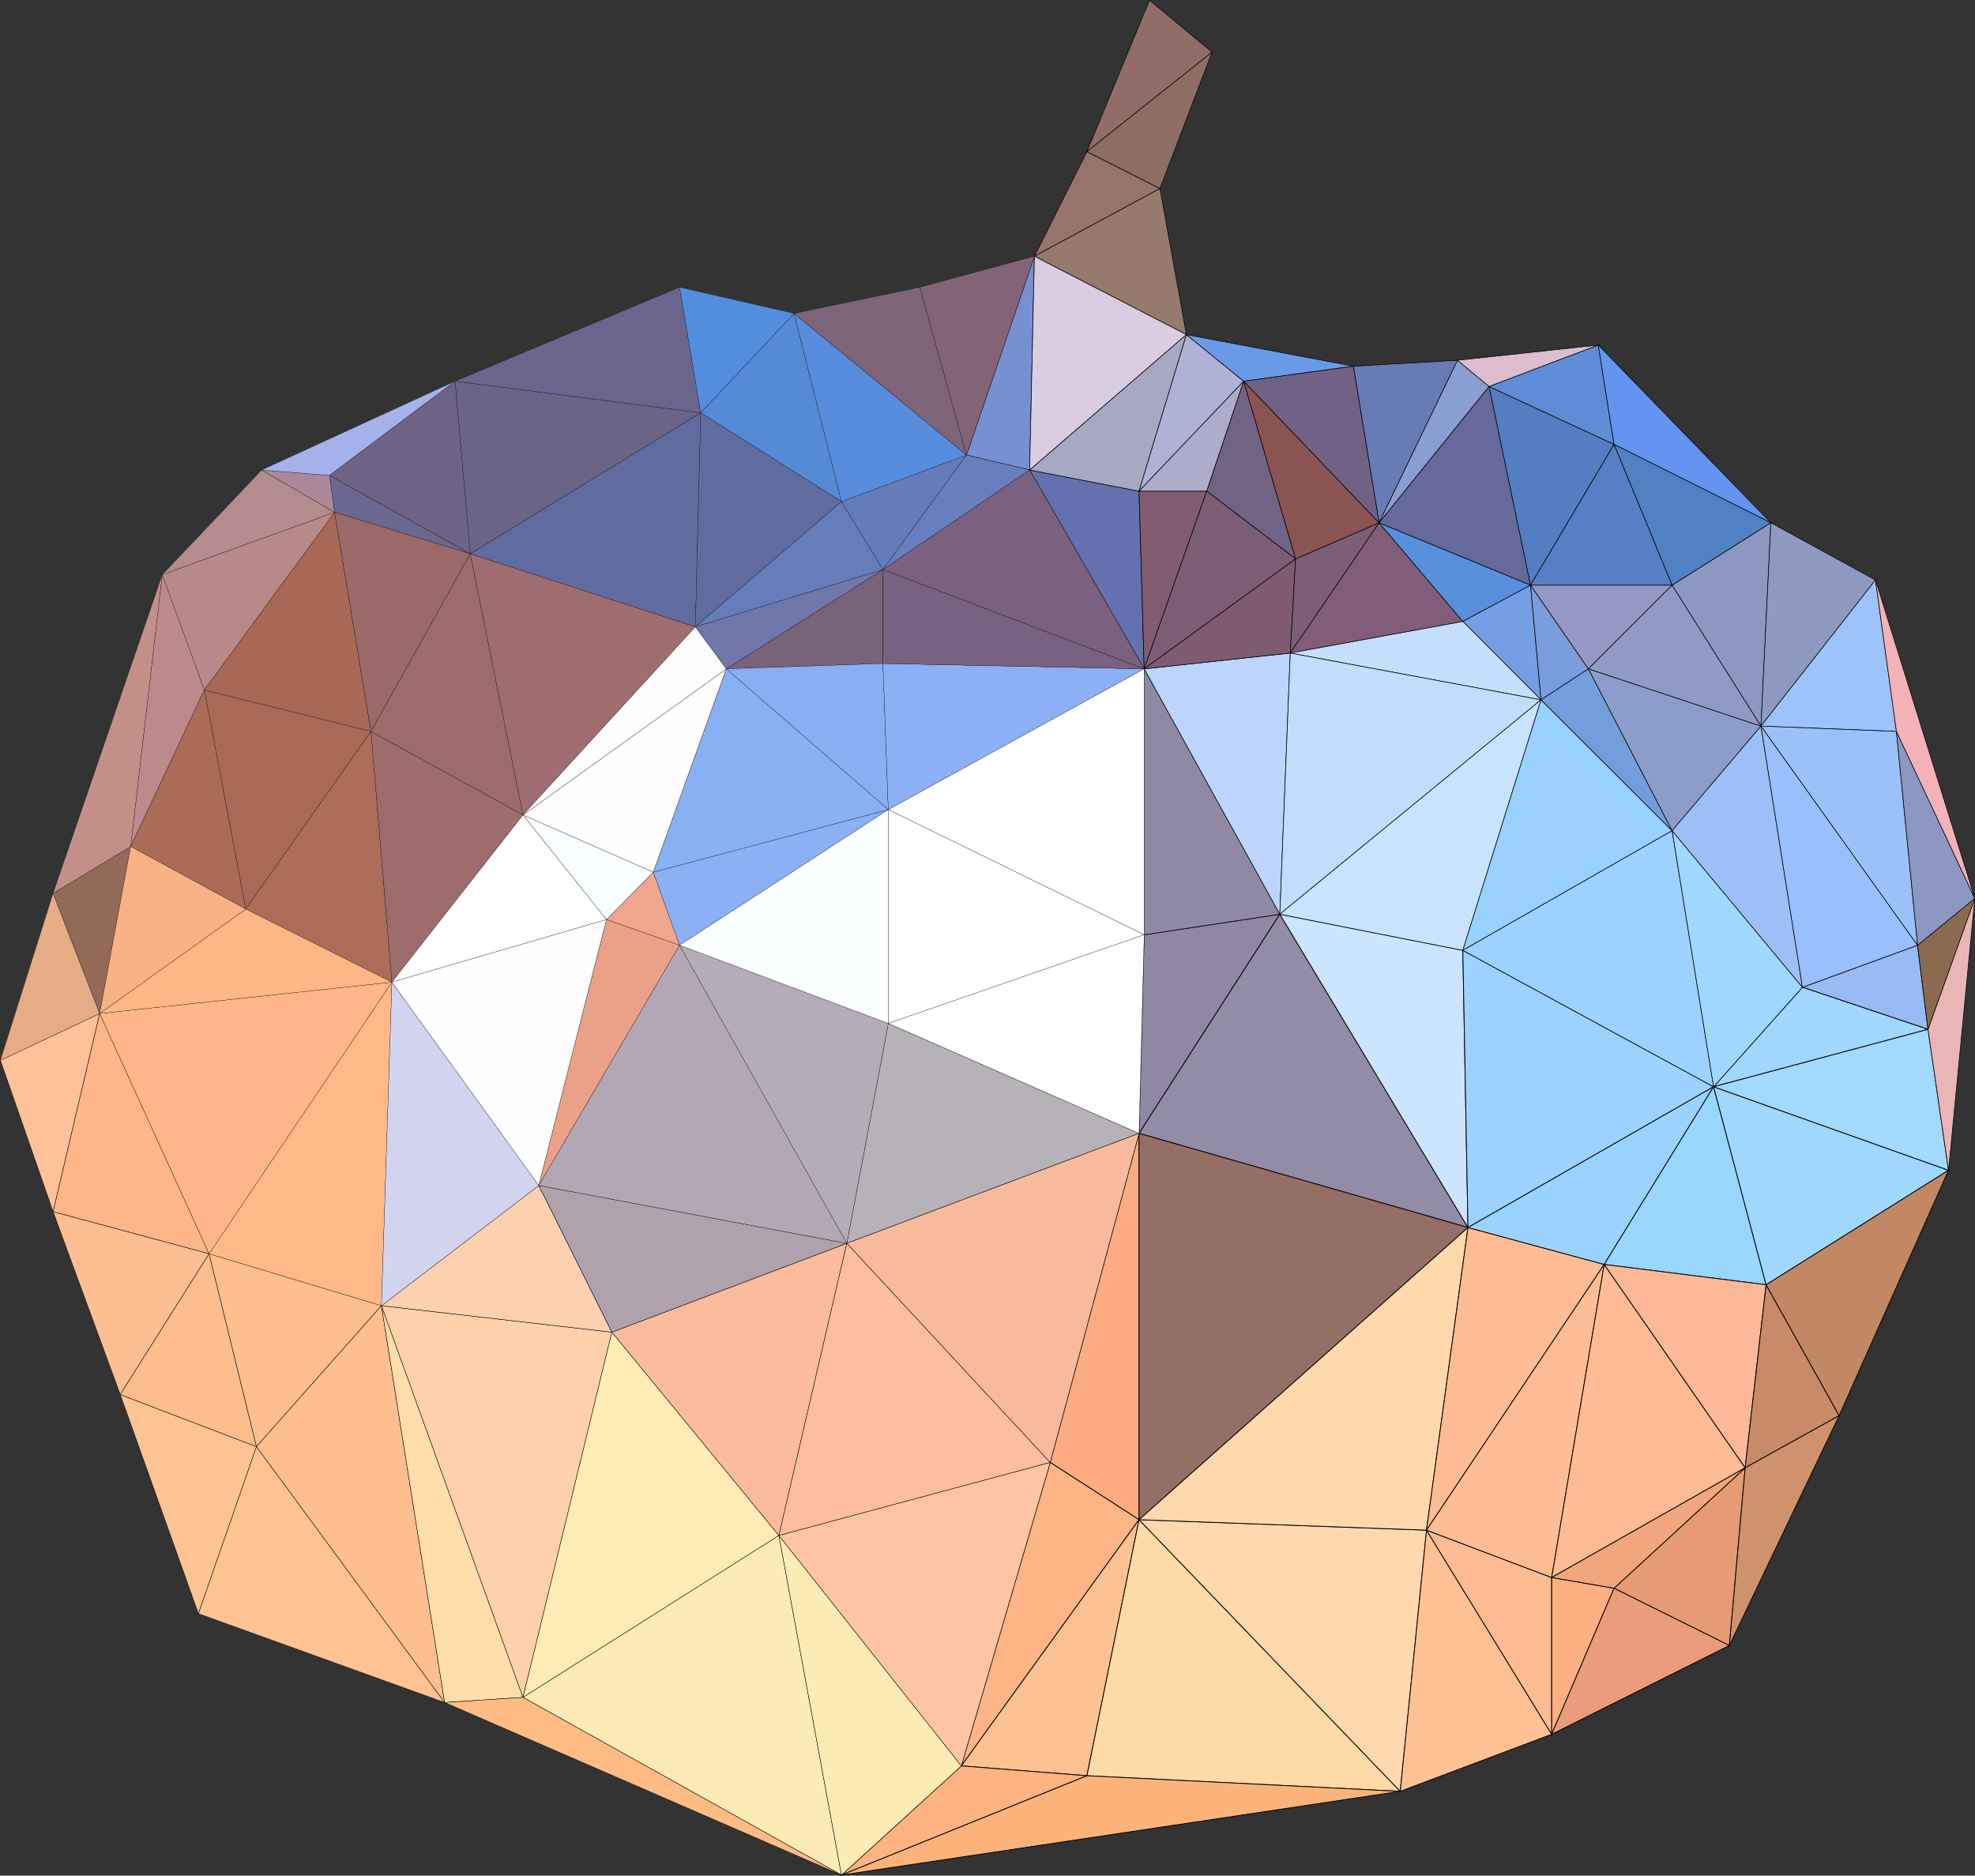 <?xml version="1.0" encoding="utf-8"?>
<!-- Generator: Adobe Illustrator 24.1.0, SVG Export Plug-In . SVG Version: 6.00 Build 0)  -->
<svg version="1.1" baseProfile="tiny" id="图层_1"
	 xmlns="http://www.w3.org/2000/svg" xmlns:xlink="http://www.w3.org/1999/xlink" x="0px" y="0px" viewBox="0 0 1000.3 950.1"
	 xml:space="preserve">
<rect x="0" y="0" width="1000.3" height="950.1" fill="#333333" stroke="none"/>
<g>
	<g>
		<polygon fill="#FDAC81" stroke="#000000" stroke-width="0.4" stroke-miterlimit="10" points="576.9,574.1 531.9,740.8 
			576.9,769.8 		"/>
		<polygon fill="#FEB485" stroke="#000000" stroke-width="0.4" stroke-miterlimit="10" points="531.9,740.8 486.9,894.5 
			576.9,769.8 		"/>
		<polygon fill="#FCC292" stroke="#000000" stroke-width="0.4" stroke-miterlimit="10" points="486.9,894.5 550.5,899.5 
			576.9,769.8 		"/>
		<polygon fill="#9087A6" stroke="#000000" stroke-width="0.4" stroke-miterlimit="10" points="579.5,473.5 576.9,574.1 
			648.2,463.1 		"/>
		<polygon fill="#FEDAA6" stroke="#000000" stroke-width="0.4" stroke-miterlimit="10" points="576.9,769.8 550.5,899.5 
			709.2,907.4 		"/>
		<polygon fill="#FFD8AD" stroke="#000000" stroke-width="0.4" stroke-miterlimit="10" points="576.9,769.8 709.2,907.4 
			722.5,775.1 		"/>
		<polygon fill="#928CA6" stroke="#000000" stroke-width="0.4" stroke-miterlimit="10" points="648.2,463.1 576.9,574.1 
			743.5,621.8 		"/>
		<polygon fill="#CBE4FF" stroke="#000000" stroke-width="0.4" stroke-miterlimit="10" points="740.9,481.4 648.2,463.1 
			743.5,621.8 		"/>
		<polygon fill="#946F66" stroke="#000000" stroke-width="0.4" stroke-miterlimit="10" points="576.9,574.1 576.9,769.8 
			743.5,621.8 		"/>
		<polygon fill="#FFD9AC" stroke="#000000" stroke-width="0.4" stroke-miterlimit="10" points="576.9,769.8 722.5,775.1 
			743.5,621.8 		"/>
		<polygon fill="#FFC094" stroke="#000000" stroke-width="0.4" stroke-miterlimit="10" points="722.5,775.1 709.2,907.4 
			785.9,878.5 		"/>
		<polygon fill="#FFBC93" stroke="#000000" stroke-width="0.4" stroke-miterlimit="10" points="722.5,775.1 785.9,878.5 
			785.9,799.1 		"/>
		<polygon fill="#FFBB94" stroke="#000000" stroke-width="0.4" stroke-miterlimit="10" points="743.5,621.8 722.5,775.1 
			812.5,640.5 		"/>
		<polygon fill="#FEBD95" stroke="#000000" stroke-width="0.4" stroke-miterlimit="10" points="722.5,775.1 785.9,799.1 
			812.5,640.5 		"/>
		<polygon fill="#FEB082" stroke="#000000" stroke-width="0.4" stroke-miterlimit="10" points="785.9,799.1 785.9,878.5 
			817.5,804.5 		"/>
		<polygon fill="#9CD2FF" stroke="#000000" stroke-width="0.4" stroke-miterlimit="10" points="740.9,481.4 743.5,621.8 
			867.9,550.5 		"/>
		<polygon fill="#9AD2FF" stroke="#000000" stroke-width="0.4" stroke-miterlimit="10" points="743.5,621.8 812.5,640.5 
			867.9,550.5 		"/>
		<polygon fill="#EB9C7B" stroke="#000000" stroke-width="0.4" stroke-miterlimit="10" points="817.5,804.5 785.9,878.5 
			875.9,833.5 		"/>
		<polygon fill="#E69B74" stroke="#000000" stroke-width="0.4" stroke-miterlimit="10" points="817.5,804.5 875.9,833.5 
			883.9,743.5 		"/>
		<polygon fill="#FFBB94" stroke="#000000" stroke-width="0.4" stroke-miterlimit="10" points="812.5,640.5 785.9,799.1 
			883.9,743.5 		"/>
		<polygon fill="#F1A67E" stroke="#000000" stroke-width="0.4" stroke-miterlimit="10" points="785.9,799.1 817.5,804.5 
			883.9,743.5 		"/>
		<polygon fill="#98D6FD" stroke="#000000" stroke-width="0.4" stroke-miterlimit="10" points="867.9,550.5 812.5,640.5 
			894.5,650.8 		"/>
		<polygon fill="#FDB897" stroke="#000000" stroke-width="0.4" stroke-miterlimit="10" points="812.5,640.5 883.9,743.5 
			894.5,650.8 		"/>
		<polygon fill="#C78B67" stroke="#000000" stroke-width="0.4" stroke-miterlimit="10" points="894.5,650.8 883.9,743.5 
			931.5,717.1 		"/>
		<polygon fill="#CE926D" stroke="#000000" stroke-width="0.4" stroke-miterlimit="10" points="883.9,743.5 875.9,833.5 
			931.5,717.1 		"/>
		<polygon fill="#98BBF5" stroke="#000000" stroke-width="0.4" stroke-miterlimit="10" points="971.2,478.8 912.9,500.1 
			976.5,521.4 		"/>
		<polygon fill="#A0D7FE" stroke="#000000" stroke-width="0.4" stroke-miterlimit="10" points="912.9,500.1 867.9,550.5 
			976.5,521.4 		"/>
		<polygon fill="#A0D7FE" stroke="#000000" stroke-width="0.4" stroke-miterlimit="10" points="867.9,550.5 894.5,650.8 
			986.9,592.8 		"/>
		<polygon fill="#A2DAFF" stroke="#000000" stroke-width="0.4" stroke-miterlimit="10" points="976.5,521.4 867.9,550.5 
			986.9,592.8 		"/>
		<polygon fill="#C28863" stroke="#000000" stroke-width="0.4" stroke-miterlimit="10" points="894.5,650.8 931.5,717.1 
			986.9,592.8 		"/>
		<polygon fill="#FFB282" stroke="#000000" stroke-width="0.4" stroke-miterlimit="10" points="486.9,894.5 426.2,949.8 
			550.5,899.5 		"/>
		<polygon fill="#FBB379" stroke="#000000" stroke-width="0.4" stroke-miterlimit="10" points="550.5,899.5 426.2,949.8 
			709.2,907.4 		"/>
	</g>
	<g>
		<polygon fill="#7790D2" stroke="#000000" stroke-width="0.3" stroke-miterlimit="10" points="489.5,230.5 521.5,238.1 
			523.9,129.8 		"/>
		<polygon fill="#6570AE" stroke="#000000" stroke-width="0.3" stroke-miterlimit="10" points="576.9,248.8 521.5,238.1 
			579.5,338.8 		"/>
		<polygon fill="#96746B" stroke="#000000" stroke-width="0.3" stroke-miterlimit="10" points="550.5,76.8 523.9,129.8 587.5,95.5 
					"/>
		<polygon fill="#967A6E" stroke="#000000" stroke-width="0.3" stroke-miterlimit="10" points="587.5,95.5 523.9,129.8 600.9,169.5 
					"/>
		<polygon fill="#DACDE1" stroke="#000000" stroke-width="0.3" stroke-miterlimit="10" points="523.9,129.8 521.5,238.1 
			600.9,169.5 		"/>
		<polygon fill="#A7A9C2" stroke="#000000" stroke-width="0.3" stroke-miterlimit="10" points="521.5,238.1 576.9,248.8 
			600.9,169.5 		"/>
		<polygon fill="#815B70" stroke="#000000" stroke-width="0.3" stroke-miterlimit="10" points="576.9,248.8 579.5,338.8 
			611.2,248.8 		"/>
		<polygon fill="#926D67" stroke="#000000" stroke-width="0.3" stroke-miterlimit="10" points="582.2,0.1 550.5,76.8 613.9,26.4 		
			"/>
		<polygon fill="#8C6E63" stroke="#000000" stroke-width="0.3" stroke-miterlimit="10" points="550.5,76.8 587.5,95.5 613.9,26.4 		
			"/>
		<polygon fill="#AFB2D5" stroke="#000000" stroke-width="0.3" stroke-miterlimit="10" points="600.9,169.5 576.9,248.8 
			629.9,193.1 		"/>
		<polygon fill="#ADACCB" stroke="#000000" stroke-width="0.3" stroke-miterlimit="10" points="576.9,248.8 611.2,248.8 
			629.9,193.1 		"/>
		<polygon fill="#8F89A5" stroke="#000000" stroke-width="0.3" stroke-miterlimit="10" points="579.5,338.8 579.5,473.5 
			648.2,463.1 		"/>
		<polygon fill="#BCD4FF" stroke="#000000" stroke-width="0.3" stroke-miterlimit="10" points="579.5,338.8 648.2,463.1 
			653.5,330.8 		"/>
		<polygon fill="#716384" stroke="#000000" stroke-width="0.3" stroke-miterlimit="10" points="629.9,193.1 611.2,248.8 
			656.2,283.1 		"/>
		<polygon fill="#7B5D75" stroke="#000000" stroke-width="0.3" stroke-miterlimit="10" points="611.2,248.8 579.5,338.8 
			656.2,283.1 		"/>
		<polygon fill="#7E5B73" stroke="#000000" stroke-width="0.3" stroke-miterlimit="10" points="579.5,338.8 653.5,330.8 
			656.2,283.1 		"/>
		<polygon fill="#699AE9" stroke="#000000" stroke-width="0.3" stroke-miterlimit="10" points="600.9,169.5 629.9,193.1 
			685.5,185.5 		"/>
		<polygon fill="#7C5E76" stroke="#000000" stroke-width="0.3" stroke-miterlimit="10" points="656.2,283.1 653.5,330.8 
			698.5,264.8 		"/>
		<polygon fill="#8A5452" stroke="#000000" stroke-width="0.3" stroke-miterlimit="10" points="629.9,193.1 656.2,283.1 
			698.5,264.8 		"/>
		<polygon fill="#716185" stroke="#000000" stroke-width="0.3" stroke-miterlimit="10" points="685.5,185.5 629.9,193.1 
			698.5,264.8 		"/>
		<polygon fill="#677CB5" stroke="#000000" stroke-width="0.3" stroke-miterlimit="10" points="685.5,185.5 698.5,264.8 
			738.2,182.5 		"/>
		<polygon fill="#805D7B" stroke="#000000" stroke-width="0.3" stroke-miterlimit="10" points="698.5,264.8 653.5,330.8 
			740.9,314.8 		"/>
		<polygon fill="#899ED3" stroke="#000000" stroke-width="0.3" stroke-miterlimit="10" points="738.2,182.5 698.5,264.8 
			754.2,195.8 		"/>
		<polygon fill="#5890DD" stroke="#000000" stroke-width="0.3" stroke-miterlimit="10" points="698.5,264.8 740.9,314.8 
			775.2,296.4 		"/>
		<polygon fill="#66699C" stroke="#000000" stroke-width="0.3" stroke-miterlimit="10" points="754.2,195.8 698.5,264.8 
			775.2,296.4 		"/>
		<polygon fill="#749FE4" stroke="#000000" stroke-width="0.3" stroke-miterlimit="10" points="775.2,296.4 740.9,314.8 
			780.5,354.5 		"/>
		<polygon fill="#C5DEFD" stroke="#000000" stroke-width="0.3" stroke-miterlimit="10" points="740.9,314.8 653.5,330.8 
			780.5,354.5 		"/>
		<polygon fill="#C0DDFD" stroke="#000000" stroke-width="0.3" stroke-miterlimit="10" points="653.5,330.8 648.2,463.1 
			780.5,354.5 		"/>
		<polygon fill="#C8E3FF" stroke="#000000" stroke-width="0.3" stroke-miterlimit="10" points="648.2,463.1 740.9,481.4 
			780.5,354.5 		"/>
		<polygon fill="#799CDC" stroke="#000000" stroke-width="0.3" stroke-miterlimit="10" points="775.2,296.4 780.5,354.5 
			804.5,338.8 		"/>
		<polygon fill="#DDBCCF" stroke="#000000" stroke-width="0.3" stroke-miterlimit="10" points="738.2,182.5 754.2,195.8 
			809.5,174.8 		"/>
		<polygon fill="#537EC3" stroke="#000000" stroke-width="0.3" stroke-miterlimit="10" points="754.2,195.8 775.2,296.4 
			817.5,225.1 		"/>
		<polygon fill="#5E8DD5" stroke="#000000" stroke-width="0.3" stroke-miterlimit="10" points="809.5,174.8 754.2,195.8 
			817.5,225.1 		"/>
		<polygon fill="#98D0FF" stroke="#000000" stroke-width="0.3" stroke-miterlimit="10" points="780.5,354.5 740.9,481.4 
			846.9,420.8 		"/>
		<polygon fill="#749DDB" stroke="#000000" stroke-width="0.3" stroke-miterlimit="10" points="804.5,338.8 780.5,354.5 
			846.9,420.8 		"/>
		<polygon fill="#9598C5" stroke="#000000" stroke-width="0.3" stroke-miterlimit="10" points="775.2,296.4 804.5,338.8 
			846.9,296.4 		"/>
		<polygon fill="#577FC7" stroke="#000000" stroke-width="0.3" stroke-miterlimit="10" points="817.5,225.1 775.2,296.4 
			846.9,296.4 		"/>
		<polygon fill="#9CD2FF" stroke="#000000" stroke-width="0.3" stroke-miterlimit="10" points="846.9,420.8 740.9,481.4 
			867.9,550.5 		"/>
		<polygon fill="#8C9DCB" stroke="#000000" stroke-width="0.3" stroke-miterlimit="10" points="804.5,338.8 846.9,420.8 
			891.9,367.8 		"/>
		<polygon fill="#8F9AC7" stroke="#000000" stroke-width="0.3" stroke-miterlimit="10" points="846.9,296.4 804.5,338.8 
			891.9,367.8 		"/>
		<polygon fill="#8C98C2" stroke="#000000" stroke-width="0.3" stroke-miterlimit="10" points="846.9,296.4 891.9,367.8 
			896.9,264.8 		"/>
		<polygon fill="#6394F0" stroke="#000000" stroke-width="0.3" stroke-miterlimit="10" points="809.5,174.8 817.5,225.1 
			896.9,264.8 		"/>
		<polygon fill="#5081C3" stroke="#000000" stroke-width="0.3" stroke-miterlimit="10" points="817.5,225.1 846.9,296.4 
			896.9,264.8 		"/>
		<polygon fill="#9ED8FE" stroke="#000000" stroke-width="0.3" stroke-miterlimit="10" points="846.9,420.8 867.9,550.5 
			912.9,500.1 		"/>
		<polygon fill="#9CBFF7" stroke="#000000" stroke-width="0.3" stroke-miterlimit="10" points="891.9,367.8 846.9,420.8 
			912.9,500.1 		"/>
		<polygon fill="#8D99C1" stroke="#000000" stroke-width="0.3" stroke-miterlimit="10" points="896.9,264.8 891.9,367.8 
			949.9,293.8 		"/>
		<polygon fill="#9CC3FC" stroke="#000000" stroke-width="0.3" stroke-miterlimit="10" points="949.9,293.8 891.9,367.8 
			960.5,370.5 		"/>
		<polygon fill="#99BFFD" stroke="#000000" stroke-width="0.3" stroke-miterlimit="10" points="891.9,367.8 912.9,500.1 
			971.2,478.8 		"/>
		<polygon fill="#9CC0FA" stroke="#000000" stroke-width="0.3" stroke-miterlimit="10" points="960.5,370.5 891.9,367.8 
			971.2,478.8 		"/>
		<polygon fill="#EBB5B5" stroke="#000000" stroke-width="0.3" stroke-miterlimit="10" points="976.5,521.4 986.9,592.8 
			1000.2,455.1 		"/>
		<polygon fill="#8A6B4F" stroke="#000000" stroke-width="0.3" stroke-miterlimit="10" points="971.2,478.8 976.5,521.4 
			1000.2,455.1 		"/>
		<polygon fill="#8C98C2" stroke="#000000" stroke-width="0.3" stroke-miterlimit="10" points="960.5,370.5 971.2,478.8 
			1000.2,455.1 		"/>
		<polygon fill="#F3B2B6" stroke="#000000" stroke-width="0.3" stroke-miterlimit="10" points="949.9,293.8 960.5,370.5 
			1000.2,455.1 		"/>
	</g>
	<g>
		<polygon fill="#FFC198" stroke="#000000" stroke-width="0.2" stroke-miterlimit="10" points="0.2,537.1 26.9,613.8 50.5,513.4 		
			"/>
		<polygon fill="#FEB588" stroke="#000000" stroke-width="0.2" stroke-miterlimit="10" points="50.5,513.4 26.9,613.8 105.9,635.1 
					"/>
		<polygon fill="#FDBE92" stroke="#000000" stroke-width="0.2" stroke-miterlimit="10" points="26.9,613.8 60.9,706.4 105.9,635.1 
					"/>
		<polygon fill="#FDC393" stroke="#000000" stroke-width="0.2" stroke-miterlimit="10" points="60.9,706.4 100.5,817.4 129.9,732.8 
					"/>
		<polygon fill="#FDBD8D" stroke="#000000" stroke-width="0.2" stroke-miterlimit="10" points="105.9,635.1 60.9,706.4 129.9,732.8 
					"/>
		<polygon fill="#FEBE8E" stroke="#000000" stroke-width="0.2" stroke-miterlimit="10" points="105.9,635.1 129.9,732.8 
			193.2,661.4 		"/>
		<polygon fill="#FFC391" stroke="#000000" stroke-width="0.2" stroke-miterlimit="10" points="129.9,732.8 100.5,817.4 
			225.2,862.4 		"/>
		<polygon fill="#FEBE8E" stroke="#000000" stroke-width="0.2" stroke-miterlimit="10" points="193.2,661.4 129.9,732.8 
			225.2,862.4 		"/>
		<polygon fill="#FFDEA9" stroke="#000000" stroke-width="0.2" stroke-miterlimit="10" points="193.2,661.4 225.2,862.4 
			264.9,859.8 		"/>
		<polygon fill="#FFD0AA" stroke="#000000" stroke-width="0.2" stroke-miterlimit="10" points="193.2,661.4 264.9,859.8 
			309.9,674.8 		"/>
		<polygon fill="#FDD0AF" stroke="#000000" stroke-width="0.2" stroke-miterlimit="10" points="272.9,600.5 193.2,661.4 
			309.9,674.8 		"/>
		<polygon fill="#FFECB4" stroke="#000000" stroke-width="0.2" stroke-miterlimit="10" points="309.9,674.8 264.9,859.8 
			394.5,777.8 		"/>
		<polygon fill="#FBECB5" stroke="#000000" stroke-width="0.2" stroke-miterlimit="10" points="394.5,777.8 264.9,859.8 
			426.2,949.8 		"/>
		<polygon fill="#FEBB84" stroke="#000000" stroke-width="0.2" stroke-miterlimit="10" points="264.9,859.8 225.2,862.4 
			426.2,949.8 		"/>
		<polygon fill="#FCBB9B" stroke="#000000" stroke-width="0.2" stroke-miterlimit="10" points="309.9,674.8 394.5,777.8 
			428.9,629.8 		"/>
		<polygon fill="#AFA2AC" stroke="#000000" stroke-width="0.2" stroke-miterlimit="10" points="272.9,600.5 309.9,674.8 
			428.9,629.8 		"/>
		<polygon fill="#FBECB3" stroke="#000000" stroke-width="0.2" stroke-miterlimit="10" points="394.5,777.8 426.2,949.8 
			486.9,894.5 		"/>
		<polygon fill="#FDBE9D" stroke="#000000" stroke-width="0.2" stroke-miterlimit="10" points="428.9,629.8 394.5,777.8 
			531.9,740.8 		"/>
		<polygon fill="#FFC4A2" stroke="#000000" stroke-width="0.2" stroke-miterlimit="10" points="394.5,777.8 486.9,894.5 
			531.9,740.8 		"/>
		<polygon fill="#B7B2B8" stroke="#000000" stroke-width="0.2" stroke-miterlimit="10" points="449.9,518.4 428.9,629.8 
			576.9,574.1 		"/>
		<polygon fill="#F9B99D" stroke="#000000" stroke-width="0.2" stroke-miterlimit="10" points="428.9,629.8 531.9,740.8 
			576.9,574.1 		"/>
	</g>
	<g>
		<polygon fill="#E6AC86" stroke="#000000" stroke-width="0.1" stroke-miterlimit="10" points="26.9,452.5 0.2,537.1 50.5,513.4 		
			"/>
		<polygon fill="#936A58" stroke="#000000" stroke-width="0.1" stroke-miterlimit="10" points="26.9,452.5 50.5,513.4 66.2,428.8 		
			"/>
		<polygon fill="#C48F89" stroke="#000000" stroke-width="0.1" stroke-miterlimit="10" points="26.9,452.5 66.2,428.8 82.2,291.1 		
			"/>
		<polygon fill="#BD898B" stroke="#000000" stroke-width="0.1" stroke-miterlimit="10" points="82.2,291.1 66.2,428.8 103.5,349.5 
					"/>
		<polygon fill="#AA6C57" stroke="#000000" stroke-width="0.1" stroke-miterlimit="10" points="103.5,349.5 66.2,428.8 124.5,460.5 
					"/>
		<polygon fill="#F9B286" stroke="#000000" stroke-width="0.1" stroke-miterlimit="10" points="66.2,428.8 50.5,513.4 124.5,460.5 
					"/>
		<polygon fill="#B48C8D" stroke="#000000" stroke-width="0.1" stroke-miterlimit="10" points="132.5,238.1 82.2,291.1 169.5,259.5 
					"/>
		<polygon fill="#AC8798" stroke="#000000" stroke-width="0.1" stroke-miterlimit="10" points="166.9,240.8 132.5,238.1 
			169.5,259.5 		"/>
		<polygon fill="#B78989" stroke="#000000" stroke-width="0.1" stroke-miterlimit="10" points="82.2,291.1 103.5,349.5 169.5,259.5 
					"/>
		<polygon fill="#A86957" stroke="#000000" stroke-width="0.1" stroke-miterlimit="10" points="103.5,349.5 124.5,460.5 
			187.9,370.5 		"/>
		<polygon fill="#A76856" stroke="#000000" stroke-width="0.1" stroke-miterlimit="10" points="169.5,259.5 103.5,349.5 
			187.9,370.5 		"/>
		<polygon fill="#AC6E59" stroke="#000000" stroke-width="0.1" stroke-miterlimit="10" points="187.9,370.5 124.5,460.5 
			198.5,497.5 		"/>
		<polygon fill="#FFB988" stroke="#000000" stroke-width="0.1" stroke-miterlimit="10" points="105.9,635.1 193.2,661.4 
			198.5,497.5 		"/>
		<polygon fill="#FFB588" stroke="#000000" stroke-width="0.1" stroke-miterlimit="10" points="50.5,513.4 105.9,635.1 198.5,497.5 
					"/>
		<polygon fill="#FEB686" stroke="#000000" stroke-width="0.1" stroke-miterlimit="10" points="124.5,460.5 50.5,513.4 198.5,497.5 
					"/>
		<polygon fill="#A5B1EB" stroke="#000000" stroke-width="0.1" stroke-miterlimit="10" points="132.5,238.1 166.9,240.8 
			230.5,193.1 		"/>
		<polygon fill="#6A6890" stroke="#000000" stroke-width="0.1" stroke-miterlimit="10" points="166.9,240.8 169.5,259.5 
			238.2,280.5 		"/>
		<polygon fill="#6E6385" stroke="#000000" stroke-width="0.1" stroke-miterlimit="10" points="230.5,193.1 166.9,240.8 
			238.2,280.5 		"/>
		<polygon fill="#9B6968" stroke="#000000" stroke-width="0.1" stroke-miterlimit="10" points="169.5,259.5 187.9,370.5 
			238.2,280.5 		"/>
		<polygon fill="#9E6C6D" stroke="#000000" stroke-width="0.1" stroke-miterlimit="10" points="187.9,370.5 198.5,497.5 
			264.9,412.8 		"/>
		<polygon fill="#9D6B6A" stroke="#000000" stroke-width="0.1" stroke-miterlimit="10" points="238.2,280.5 187.9,370.5 
			264.9,412.8 		"/>
		<polygon fill="#D2D3EF" stroke="#000000" stroke-width="0.1" stroke-miterlimit="10" points="198.5,497.5 193.2,661.4 
			272.9,600.5 		"/>
		<polygon fill="#FFFFFF" stroke="#000000" stroke-width="0.1" stroke-miterlimit="10" points="264.9,412.8 198.5,497.5 
			307.2,465.8 		"/>
		<polygon fill="#FFFEFF" stroke="#000000" stroke-width="0.1" stroke-miterlimit="10" points="198.5,497.5 272.9,600.5 
			307.2,465.8 		"/>
		<polygon fill="#F9FDFF" stroke="#000000" stroke-width="0.1" stroke-miterlimit="10" points="264.9,412.8 307.2,465.8 
			330.9,441.8 		"/>
		<polygon fill="#F0A68B" stroke="#000000" stroke-width="0.1" stroke-miterlimit="10" points="330.9,441.8 307.2,465.8 
			344.2,478.8 		"/>
		<polygon fill="#EBA188" stroke="#000000" stroke-width="0.1" stroke-miterlimit="10" points="307.2,465.8 272.9,600.5 
			344.2,478.8 		"/>
		<polygon fill="#9F6D70" stroke="#000000" stroke-width="0.1" stroke-miterlimit="10" points="238.2,280.5 264.9,412.8 
			352.2,317.5 		"/>
		<polygon fill="#606CA0" stroke="#000000" stroke-width="0.1" stroke-miterlimit="10" points="238.2,280.5 352.2,317.5 
			354.9,209.1 		"/>
		<polygon fill="#6A6486" stroke="#000000" stroke-width="0.1" stroke-miterlimit="10" points="230.5,193.1 238.2,280.5 
			354.9,209.1 		"/>
		<polygon fill="#6B648D" stroke="#000000" stroke-width="0.1" stroke-miterlimit="10" points="344.2,145.5 230.5,193.1 
			354.9,209.1 		"/>
		<polygon fill="#FFFDFE" stroke="#000000" stroke-width="0.1" stroke-miterlimit="10" points="264.9,412.8 330.9,441.8 
			367.9,338.8 		"/>
		<polygon fill="#FCFEFB" stroke="#000000" stroke-width="0.1" stroke-miterlimit="10" points="352.2,317.5 264.9,412.8 
			367.9,338.8 		"/>
		<polygon fill="#538EDE" stroke="#000000" stroke-width="0.1" stroke-miterlimit="10" points="344.2,145.5 354.9,209.1 
			402.2,158.8 		"/>
		<polygon fill="#558AD6" stroke="#000000" stroke-width="0.1" stroke-miterlimit="10" points="402.2,158.8 354.9,209.1 
			426.2,254.1 		"/>
		<polygon fill="#606CA0" stroke="#000000" stroke-width="0.1" stroke-miterlimit="10" points="354.9,209.1 352.2,317.5 
			426.2,254.1 		"/>
		<polygon fill="#B3A7B5" stroke="#000000" stroke-width="0.1" stroke-miterlimit="10" points="344.2,478.8 272.9,600.5 
			428.9,629.8 		"/>
		<polygon fill="#796378" stroke="#000000" stroke-width="0.1" stroke-miterlimit="10" points="367.9,338.8 447.2,336.1 
			447.2,288.5 		"/>
		<polygon fill="#7177AB" stroke="#000000" stroke-width="0.1" stroke-miterlimit="10" points="352.2,317.5 367.9,338.8 
			447.2,288.5 		"/>
		<polygon fill="#657DB9" stroke="#000000" stroke-width="0.1" stroke-miterlimit="10" points="426.2,254.1 352.2,317.5 
			447.2,288.5 		"/>
		<polygon fill="#B4ACB9" stroke="#000000" stroke-width="0.1" stroke-miterlimit="10" points="344.2,478.8 428.9,629.8 
			449.9,518.4 		"/>
		<polygon fill="#8BB0F6" stroke="#000000" stroke-width="0.1" stroke-miterlimit="10" points="330.9,441.8 344.2,478.8 
			449.9,410.1 		"/>
		<polygon fill="#FCFFFF" stroke="#000000" stroke-width="0.1" stroke-miterlimit="10" points="344.2,478.8 449.9,518.4 
			449.9,410.1 		"/>
		<polygon fill="#88B1F3" stroke="#000000" stroke-width="0.1" stroke-miterlimit="10" points="367.9,338.8 330.9,441.8 
			449.9,410.1 		"/>
		<polygon fill="#89AEF4" stroke="#000000" stroke-width="0.1" stroke-miterlimit="10" points="447.2,336.1 367.9,338.8 
			449.9,410.1 		"/>
		<polygon fill="#647CB8" stroke="#000000" stroke-width="0.1" stroke-miterlimit="10" points="426.2,254.1 447.2,288.5 
			489.5,230.5 		"/>
		<polygon fill="#588DDD" stroke="#000000" stroke-width="0.1" stroke-miterlimit="10" points="402.2,158.8 426.2,254.1 
			489.5,230.5 		"/>
		<polygon fill="#7D6479" stroke="#000000" stroke-width="0.1" stroke-miterlimit="10" points="465.9,145.5 402.2,158.8 
			489.5,230.5 		"/>
		<polygon fill="#697EBD" stroke="#000000" stroke-width="0.1" stroke-miterlimit="10" points="489.5,230.5 447.2,288.5 
			521.5,238.1 		"/>
		<polygon fill="#836476" stroke="#000000" stroke-width="0.1" stroke-miterlimit="10" points="465.9,145.5 489.5,230.5 
			523.9,129.8 		"/>
		<polygon fill="#8DAFF6" stroke="#000000" stroke-width="0.1" stroke-miterlimit="10" points="447.2,336.1 449.9,410.1 
			579.5,338.8 		"/>
		<polygon fill="#796181" stroke="#000000" stroke-width="0.1" stroke-miterlimit="10" points="447.2,288.5 447.2,336.1 
			579.5,338.8 		"/>
		<polygon fill="#7A617F" stroke="#000000" stroke-width="0.1" stroke-miterlimit="10" points="521.5,238.1 447.2,288.5 
			579.5,338.8 		"/>
		<polygon fill="#FFFFFF" stroke="#000000" stroke-width="0.1" stroke-miterlimit="10" points="579.5,338.8 449.9,410.1 
			579.5,473.5 		"/>
		<polygon fill="#FFFFFF" stroke="#000000" stroke-width="0.1" stroke-miterlimit="10" points="449.9,410.1 449.9,518.4 
			579.5,473.5 		"/>
		<polygon fill="#FEFFFF" stroke="#000000" stroke-width="0.1" stroke-miterlimit="10" points="449.9,518.4 576.9,574.1 
			579.5,473.5 		"/>
	</g>
</g>
</svg>
